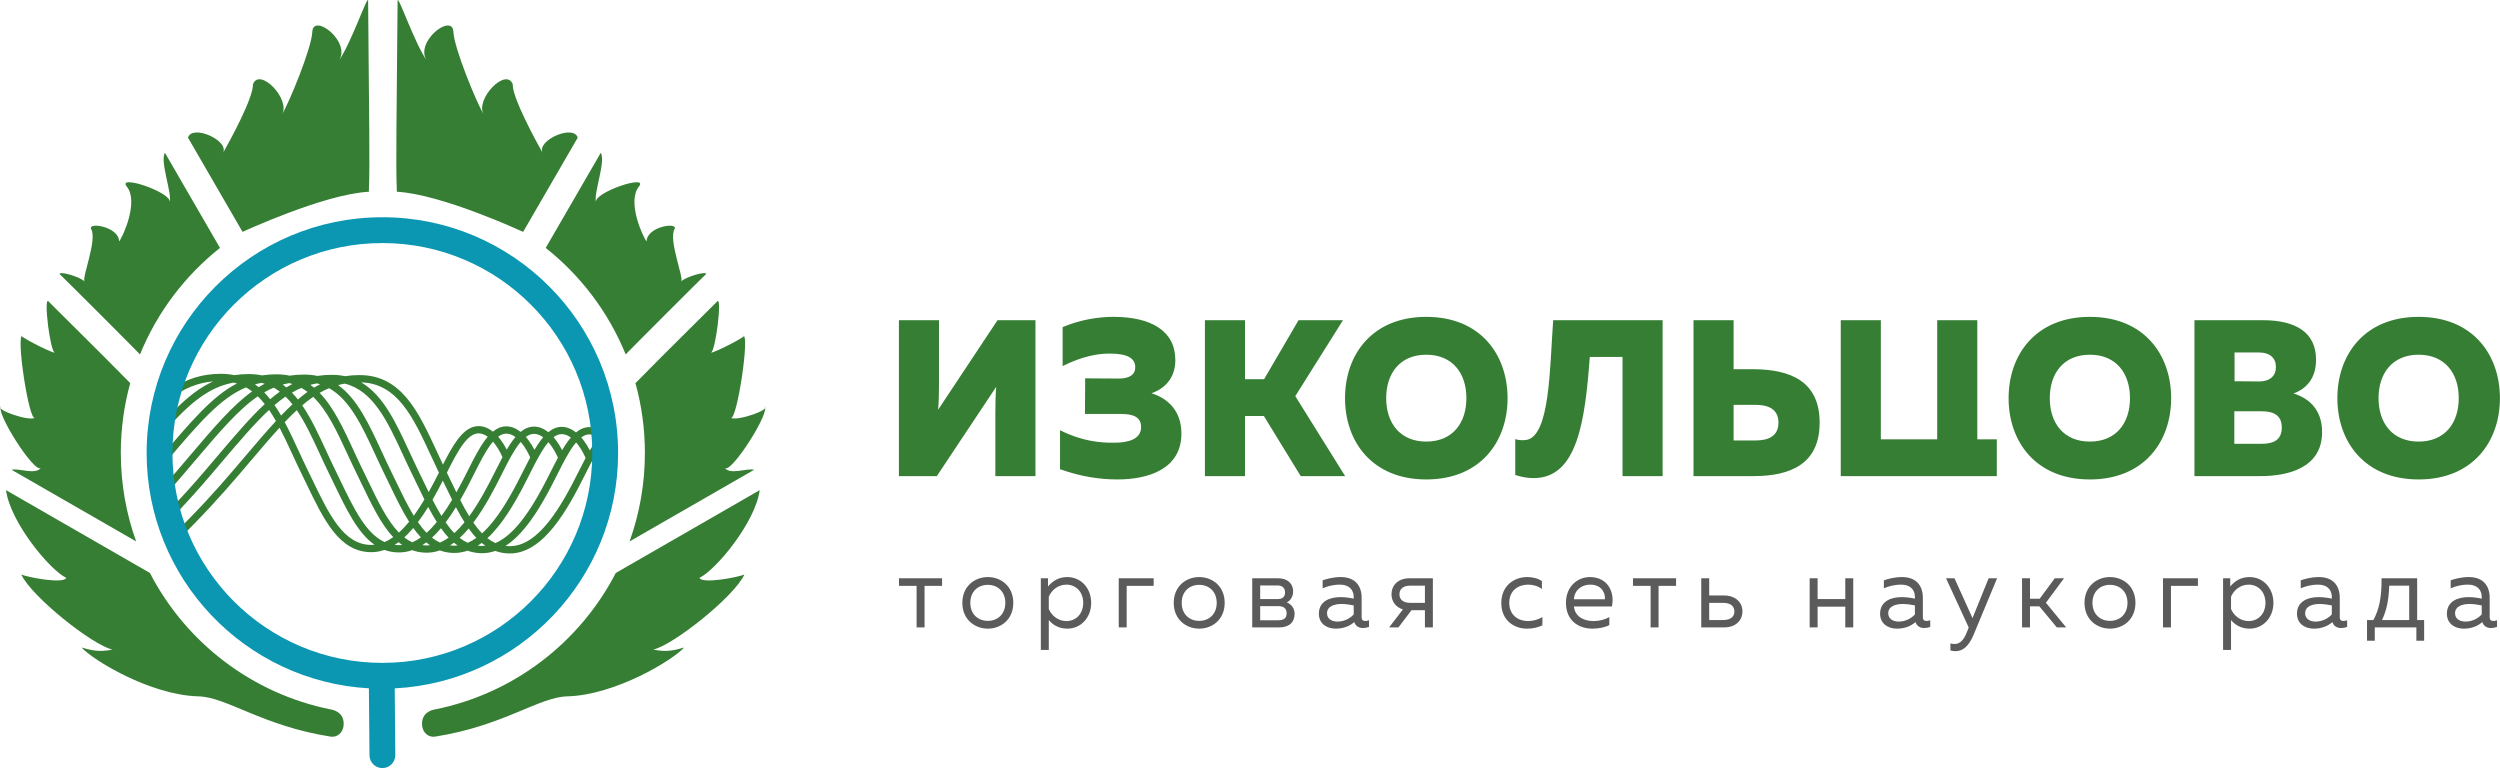 <svg width="5848" height="1797" viewBox="0 0 5848 1797" fill="none" xmlns="http://www.w3.org/2000/svg">
<path d="M1429.65 1020.53L1425.18 1003.82C1420.7 1005.87 1416.4 1008.66 1412.21 1012.09C1401.89 1003.89 1390.73 999.224 1379.2 999.113C1367.61 998.995 1357.16 1003.51 1347.42 1011.49C1337.09 1003.31 1325.92 998.622 1314.4 998.511C1302.79 998.399 1292.33 1002.9 1282.6 1010.91C1272.27 1002.71 1261.1 998.026 1249.58 997.908C1237.98 997.797 1227.52 1002.31 1217.78 1010.3C1207.46 1002.12 1196.3 997.434 1184.77 997.319C1173.17 997.207 1162.71 1001.71 1152.98 1009.71C1142.65 1001.51 1131.49 996.832 1119.96 996.72C1100.97 996.535 1085.05 1008.71 1070.31 1028.36C1058.6 1043.97 1047.57 1064.33 1036.19 1086.8C1031.54 1076.97 1026.86 1066.83 1022.22 1056.79C978.918 963.176 939.023 876.897 840.219 877.4C828.614 877.464 817.615 878.312 807.067 879.925C797.225 877.838 786.708 876.751 775.404 876.81C763.799 876.874 752.795 877.716 742.264 879.323C732.417 877.235 721.893 876.142 710.602 876.208C699.007 876.266 688.015 877.095 677.485 878.733C667.631 876.633 657.101 875.552 645.787 875.61C634.18 875.67 623.188 876.524 612.633 878.143C602.788 876.043 592.274 874.95 580.978 875.014C569.419 875.078 558.443 875.921 547.907 877.557C538.037 875.459 527.494 874.366 516.164 874.424C494.126 874.535 474.159 877.528 455.353 883.405C436.514 889.292 418.921 898.023 401.613 909.599C397.778 912.161 396.689 917.44 399.181 921.382C401.66 925.323 406.776 926.452 410.612 923.878C426.656 913.156 442.875 905.086 460.142 899.694C472.286 895.901 484.992 893.409 498.546 892.227C490.856 895.691 483.315 899.684 475.848 904.191C444.495 923.16 414.717 951.213 380.827 988.383C377.71 991.815 377.869 997.207 381.19 1000.42C384.517 1003.65 389.738 1003.49 392.871 1000.06C425.773 963.954 454.476 936.852 484.198 918.873C504.018 906.893 524.413 898.91 547.024 894.958C549.503 895.567 551.929 896.252 554.326 897.023C497.692 925.955 448.278 984.144 374.208 1071.38L370.045 1076.28C367.04 1079.82 367.384 1085.2 370.816 1088.29C374.249 1091.39 379.459 1091.02 382.465 1087.49L386.627 1082.58C465.283 989.963 515.297 931.076 575.434 906.214C580.405 909.003 585.153 912.149 589.724 915.623C544.347 947.952 500.054 1000.08 439.051 1071.94C431.883 1080.38 424.492 1089.08 416.834 1098.06C410.711 1105.24 403.847 1113.19 396.035 1122.12C388.638 1130.6 381.13 1139.06 373.589 1147.45C370.478 1150.9 370.658 1156.29 373.997 1159.49C377.341 1162.69 382.58 1162.5 385.691 1159.06C393.766 1150.07 401.297 1141.59 408.343 1133.54C414.979 1125.94 422.007 1117.79 429.264 1109.27C436.912 1100.29 444.315 1091.58 451.471 1083.14C513.468 1010.13 557.678 958.077 603.068 927.141C608.751 932.667 614.149 938.713 619.293 945.22C585.17 976.788 549.124 1019.23 503.862 1072.53C496.698 1080.97 489.295 1089.67 481.648 1098.66C467.638 1115.09 452.372 1132.59 435.514 1151.24C418.768 1169.75 400.647 1189.17 380.903 1209.45C377.663 1212.77 377.652 1218.16 380.862 1221.5C384.084 1224.83 389.317 1224.84 392.549 1221.52C412.576 1200.96 430.825 1181.41 447.618 1162.85C464.276 1144.42 479.707 1126.73 494.078 1109.87C501.733 1100.89 509.13 1092.17 516.279 1083.74C560.817 1031.31 596.168 989.676 629.38 958.915C634.98 967.077 640.325 975.771 645.484 984.864C622.346 1009.92 597.35 1039.35 568.664 1073.14C561.506 1081.56 554.116 1090.28 546.451 1099.26C526.939 1122.15 505.351 1146.73 481.139 1172.8C456.933 1198.88 429.709 1226.9 398.661 1256.96C395.34 1260.18 395.181 1265.58 398.304 1269.01C401.425 1272.43 406.664 1272.59 409.985 1269.36C440.782 1239.56 468.282 1211.25 493.049 1184.55C517.812 1157.87 539.493 1133.21 558.876 1110.46C566.535 1101.48 573.932 1092.78 581.09 1084.35C608.254 1052.35 632.006 1024.38 653.943 1000.44C663.995 1019.63 673.508 1040.19 683.19 1061.15C689.95 1075.75 696.786 1090.53 704.457 1106.21C708.543 1114.55 712.613 1122.99 716.625 1131.32C757.502 1216.19 793.069 1290.03 866.454 1291.66C877.845 1291.92 888.785 1290.03 899.268 1286.36C909.109 1289.95 919.716 1292 931.265 1292.26C942.655 1292.51 953.581 1290.61 964.072 1286.95C973.907 1290.55 984.53 1292.6 996.08 1292.85C1007.47 1293.1 1018.39 1291.21 1028.89 1287.55C1038.73 1291.14 1049.34 1293.19 1060.89 1293.44C1072.28 1293.69 1083.21 1291.79 1093.69 1288.14C1103.53 1291.73 1114.16 1293.78 1125.7 1294.04C1137.1 1294.3 1148.02 1292.41 1158.51 1288.73C1168.35 1292.33 1178.97 1294.39 1190.51 1294.63C1231.15 1295.54 1265.92 1269.19 1295.75 1231.95C1324.61 1195.94 1348.88 1149.71 1369.31 1108.81C1382.35 1082.65 1394.68 1058.75 1407.43 1041.76C1409.09 1039.56 1410.74 1037.47 1412.41 1035.51C1413.73 1037.02 1415.02 1038.61 1416.31 1040.27C1420.89 1046.19 1425.19 1052.97 1429.14 1060.42C1431.02 1063.98 1436.54 1038.76 1438.25 1042.6C1435.39 1037.92 1432.38 1033.71 1429.25 1029.67C1427.7 1027.65 1426.11 1025.71 1424.49 1023.86C1426.2 1022.59 1427.91 1021.48 1429.65 1020.53ZM1335.37 1023.47C1333.41 1025.76 1331.47 1028.19 1329.55 1030.75C1324.6 1037.35 1319.77 1044.81 1314.99 1052.91C1310.31 1043.84 1305.15 1035.62 1299.63 1028.48C1298.07 1026.46 1296.49 1024.53 1294.87 1022.68C1301.11 1018.02 1307.54 1015.46 1314.26 1015.53C1321.34 1015.6 1328.47 1018.43 1335.37 1023.47ZM1052.74 1275.81C1055.84 1273.86 1058.9 1271.72 1061.92 1269.47C1064.73 1271.81 1067.59 1274.01 1070.54 1276.04C1067.47 1276.37 1064.36 1276.5 1061.21 1276.43C1058.34 1276.38 1055.5 1276.15 1052.74 1275.81ZM1379.79 1053.5C1375.12 1044.43 1369.96 1036.21 1364.44 1029.07C1362.89 1027.05 1361.3 1025.12 1359.68 1023.27C1365.93 1018.62 1372.35 1016.06 1379.06 1016.12C1386.15 1016.19 1393.28 1019.02 1400.19 1024.07C1398.22 1026.37 1396.28 1028.79 1394.36 1031.34C1389.42 1037.95 1384.58 1045.4 1379.79 1053.5ZM1270.57 1022.86C1268.61 1025.16 1266.66 1027.58 1264.75 1030.15C1259.79 1036.75 1254.96 1044.21 1250.17 1052.3C1245.5 1043.25 1240.33 1035.02 1234.82 1027.89C1233.26 1025.87 1231.67 1023.93 1230.06 1022.08C1236.31 1017.43 1242.73 1014.85 1249.45 1014.93C1256.53 1015 1263.65 1017.83 1270.57 1022.86ZM1240.25 1070.02C1235.2 1079.45 1230.15 1089.47 1224.99 1099.81C1204.99 1139.88 1181.26 1185.1 1153.38 1219.88C1145.13 1230.18 1136.53 1239.55 1127.57 1247.57C1120.44 1240.27 1113.72 1231.86 1107.24 1222.55C1133.51 1187.78 1155.85 1145.1 1174.87 1107.01C1187.93 1080.85 1200.26 1056.95 1213.01 1039.97C1214.67 1037.76 1216.31 1035.68 1217.99 1033.72C1219.31 1035.24 1220.6 1036.83 1221.89 1038.5C1228.69 1047.29 1234.91 1058 1240.25 1070.02ZM1114.25 1258.25C1107.7 1262.91 1100.97 1266.8 1094.07 1269.77C1087.49 1266.78 1081.26 1262.91 1075.33 1258.3C1082.58 1251.64 1089.57 1244.23 1096.32 1236.24C1102.03 1244.24 1107.98 1251.63 1114.25 1258.25ZM1029.25 1269.17C1022.68 1266.18 1016.44 1262.32 1010.51 1257.71C1017.77 1251.05 1024.76 1243.64 1031.51 1235.65C1037.23 1243.65 1043.18 1251.04 1049.44 1257.66C1042.89 1262.32 1036.15 1266.2 1029.25 1269.17ZM997.932 1246.38C990.805 1239.09 984.068 1230.67 977.614 1221.36C986.04 1210.21 994.062 1198.24 1001.7 1185.89C1008.24 1198.33 1014.86 1210.16 1021.78 1221.12C1014.14 1230.46 1006.18 1239 997.932 1246.38ZM967.891 1206.4C953.419 1182.75 939.988 1154.85 925.879 1125.57C921.892 1117.29 917.857 1108.92 913.66 1100.33C906.7 1086.13 899.59 1070.77 892.581 1055.6C863.474 992.628 835.899 932.976 790.893 900.829C795.957 899.449 801.12 898.298 806.394 897.367C873.249 913.939 906.63 986.079 942.44 1063.53C949.187 1078.14 956.032 1092.92 963.697 1108.59C967.779 1116.91 971.855 1125.37 975.871 1133.71C981.56 1145.55 987.169 1157.18 992.788 1168.42C984.912 1181.64 976.614 1194.48 967.891 1206.4ZM619.147 897.607C614.366 900.057 609.623 902.706 604.922 905.583C602.173 903.292 599.343 901.115 596.455 899.047C601.525 897.677 606.682 896.503 611.973 895.573C614.401 896.175 616.798 896.86 619.147 897.607ZM618.031 917.762C625.333 913.576 632.713 909.927 640.244 906.804C645.201 909.593 649.968 912.739 654.535 916.206C647.033 921.551 639.572 927.44 632.058 933.859C627.573 928.176 622.907 922.79 618.031 917.762ZM661.257 899.653C666.334 898.269 671.49 897.116 676.771 896.181C679.215 896.784 681.594 897.46 683.939 898.209C679.149 900.653 674.426 903.32 669.725 906.179C666.977 903.894 664.158 901.712 661.257 899.653ZM741.551 896.771C743.995 897.367 746.408 898.063 748.76 898.818C743.97 901.25 739.224 903.91 734.527 906.769C731.767 904.484 728.968 902.304 726.062 900.226C731.126 898.853 736.282 897.702 741.551 896.771ZM769.855 908.009C818.639 935.392 847.259 997.252 877.628 1062.94C884.381 1077.53 891.223 1092.33 898.895 1108C902.964 1116.32 907.047 1124.77 911.05 1133.12C926.347 1164.87 940.906 1195.08 956.968 1220.54C949.326 1229.87 941.38 1238.41 933.123 1245.8C905.801 1217.82 884.342 1173.31 861.077 1124.97C857.083 1116.7 853.049 1108.32 848.839 1099.73C841.898 1085.55 834.788 1070.17 827.776 1054.99C803.622 1002.77 780.522 952.822 747.654 918.956C754.946 914.775 762.318 911.126 769.855 908.009ZM966.692 1235.06C972.416 1243.06 978.351 1250.45 984.619 1257.06C978.07 1261.72 971.339 1265.61 964.435 1268.58C957.862 1265.58 951.636 1261.72 945.706 1257.1C952.956 1250.46 959.949 1243.05 966.692 1235.06ZM997.113 1268.86C999.933 1271.21 1002.81 1273.4 1005.76 1275.45C1002.68 1275.79 999.551 1275.91 996.406 1275.84C993.524 1275.79 990.681 1275.58 987.922 1275.22C991.038 1273.25 994.091 1271.12 997.113 1268.86ZM1117.56 1276.42C1120.66 1274.45 1123.72 1272.31 1126.74 1270.04C1129.56 1272.39 1132.43 1274.59 1135.38 1276.63C1132.29 1276.97 1129.18 1277.1 1126.03 1277.03C1123.14 1276.97 1120.31 1276.76 1117.56 1276.42ZM1140.14 1258.89C1149.2 1250.58 1157.86 1241.09 1166.14 1230.76C1194.98 1194.76 1219.26 1148.52 1239.69 1107.61C1252.73 1081.45 1265.07 1057.56 1277.81 1040.56C1279.47 1038.36 1281.12 1036.27 1282.79 1034.32C1284.1 1035.84 1285.41 1037.42 1286.68 1039.09C1293.5 1047.88 1299.7 1058.59 1305.06 1070.61C1300 1080.05 1294.96 1090.06 1289.79 1100.4C1269.8 1140.47 1246.06 1185.69 1218.2 1220.47C1200.14 1243 1180.38 1261.13 1158.87 1270.36C1152.3 1267.37 1146.07 1263.5 1140.14 1258.89ZM1347.61 1034.91C1348.93 1036.43 1350.23 1038.02 1351.5 1039.68C1358.31 1048.49 1364.53 1059.2 1369.88 1071.22C1364.84 1080.65 1359.78 1090.65 1354.61 1101C1334.61 1141.06 1310.88 1186.29 1283 1221.08C1256.13 1254.63 1225.45 1278.39 1190.83 1277.63C1187.95 1277.57 1185.13 1277.35 1182.36 1277.01C1199.87 1265.87 1216.03 1249.98 1230.94 1231.35C1259.79 1195.35 1284.07 1149.12 1304.49 1108.2C1317.56 1082.05 1329.86 1058.15 1342.63 1041.15C1344.28 1038.95 1345.95 1036.87 1347.61 1034.91ZM1140.94 1021.68C1138.98 1023.97 1137.04 1026.4 1135.13 1028.96C1121.49 1047.12 1108.78 1071.74 1095.37 1098.63C1086.81 1115.77 1077.56 1133.88 1067.59 1151.71C1063.59 1143.55 1059.57 1135.22 1055.5 1126.75L1045.31 1105.69C1058.34 1079.59 1070.65 1055.73 1083.39 1038.77C1095.03 1023.24 1106.89 1013.61 1119.83 1013.74C1126.91 1013.8 1134.03 1016.63 1140.94 1021.68ZM642.126 947.56C650.752 940.198 659.316 933.591 667.895 927.731C673.584 933.251 678.964 939.309 684.114 945.81C675.414 953.857 666.585 962.632 657.509 972.081C652.582 963.533 647.464 955.324 642.126 947.56ZM666.024 987.483C675.672 977.327 685.016 968.001 694.195 959.505C714.222 988.657 730.833 1024.6 748.005 1061.74C754.758 1076.35 761.594 1091.14 769.272 1106.8C773.358 1115.14 777.421 1123.58 781.433 1131.91C810.516 1192.31 836.904 1247.07 876.139 1274.26C873.057 1274.59 869.922 1274.72 866.782 1274.66C803.436 1273.24 769.944 1203.71 731.452 1123.77C727.458 1115.51 723.43 1107.13 719.22 1098.54C712.275 1084.35 705.164 1068.99 698.147 1053.81C687.547 1030.88 677.144 1008.38 666.024 987.483ZM1185.36 1051.7C1180.68 1042.64 1175.53 1034.42 1170.02 1027.29C1168.46 1025.27 1166.86 1023.33 1165.25 1021.48C1171.5 1016.83 1177.92 1014.26 1184.64 1014.33C1191.72 1014.39 1198.84 1017.24 1205.75 1022.27C1203.78 1024.56 1201.85 1026.99 1199.93 1029.56C1194.98 1036.15 1190.14 1043.6 1185.36 1051.7ZM1026.75 1105.59C1019.28 1120.46 1011.29 1135.88 1002.78 1151.1C998.774 1142.95 994.77 1134.61 990.7 1126.16C986.707 1117.9 982.672 1109.52 978.456 1100.93C971.515 1086.74 964.405 1071.37 957.395 1056.2C926.026 988.354 896.434 924.371 844.909 894.474C929.891 896.841 967.024 977.133 1007.25 1064.13C1013.48 1077.61 1019.79 1091.24 1026.75 1105.59ZM919.821 1256.47C913.278 1261.13 906.549 1265.01 899.631 1267.98C855.844 1248.06 827.719 1189.7 796.262 1124.37C792.267 1116.1 788.234 1107.72 784.034 1099.13C777.083 1084.94 769.979 1069.58 762.962 1054.4C745.152 1015.91 727.92 978.653 706.936 948.168C715.571 940.8 724.121 934.187 732.704 928.345C765.635 960.324 788.671 1010.11 812.813 1062.34C819.567 1076.94 826.409 1091.73 834.08 1107.41C838.162 1115.73 842.236 1124.18 846.242 1132.51C869.794 1181.39 891.562 1226.6 919.821 1256.47ZM923.136 1274.63C926.242 1272.64 929.299 1270.53 932.317 1268.27C935.128 1270.61 937.994 1272.8 940.941 1274.85C937.853 1275.17 934.743 1275.32 931.597 1275.24C928.715 1275.18 925.892 1274.97 923.136 1274.63ZM1011.74 1169.06C1020.3 1154.22 1028.33 1139.11 1035.89 1124.36L1040.68 1134.3C1046.39 1146.14 1051.99 1157.77 1057.6 1169.02C1049.73 1182.23 1041.43 1195.07 1032.71 1206.98C1025.53 1195.26 1018.61 1182.51 1011.74 1169.06ZM1153.17 1033.13C1154.48 1034.64 1155.79 1036.24 1157.07 1037.89C1163.88 1046.7 1170.09 1057.41 1175.44 1069.42C1170.4 1078.86 1165.35 1088.86 1160.17 1099.22C1142.35 1134.92 1121.56 1174.71 1097.52 1207.58C1090.34 1195.87 1083.42 1183.1 1076.56 1169.65C1088.73 1148.53 1099.88 1126.81 1110.06 1106.42C1123.12 1080.26 1135.44 1056.36 1148.2 1039.38C1149.85 1037.17 1151.5 1035.07 1153.17 1033.13ZM682.846 918.354C690.144 914.185 697.503 910.524 705.041 907.413C710.012 910.191 714.783 913.347 719.35 916.815C711.841 922.159 704.387 928.036 696.866 934.455C692.382 928.766 687.716 923.38 682.846 918.354ZM1042.44 1221.96C1050.87 1210.81 1058.88 1198.84 1066.51 1186.48C1073.04 1198.93 1079.68 1210.76 1086.59 1221.72C1078.95 1231.05 1071 1239.59 1062.75 1246.98C1055.63 1239.68 1048.91 1231.27 1042.44 1221.96Z" fill="#357E33"/>
<path fill-rule="evenodd" clip-rule="evenodd" d="M1440.5 1340.25L1777.11 1146.54C1766.94 1222.08 1674.43 1333.52 1636.12 1351.75C1642.68 1366.43 1725.25 1350.62 1741.29 1344.02C1717.28 1395.85 1574.24 1509.65 1527.86 1519.49C1560.74 1526.39 1580.32 1520.38 1600.24 1514.64C1575.71 1542.86 1440.07 1626.11 1326.75 1628.92C1260.58 1630.56 1177.54 1698.02 1017.64 1723.12C1002.88 1725.44 987.231 1714.48 987.231 1692.7C987.231 1662.4 1018.35 1659.45 1017.22 1659.54C1201.86 1622.66 1356.5 1502.67 1440.5 1340.25ZM928.309 448.564C925.473 377.343 928.01 278.825 930.04 1.72C930.888 -13.833 968.998 99.934 998.924 142.711C967.8 98.226 1058.79 28.787 1060.63 74.716C1062.13 112.441 1115.01 241.117 1131.72 268.073C1110.01 233.048 1183.63 156.422 1199.41 196.995C1197.8 227.633 1253.65 329.917 1269.02 357.112C1255.8 327.594 1342.11 290.321 1351.4 322L1223.73 542.399C1223.85 542.48 1033.14 453.903 928.309 448.564ZM862.816 448.564C865.669 377.343 863.121 278.825 861.098 1.72C860.238 -13.833 822.137 99.934 792.213 142.711C823.331 98.226 732.345 28.787 730.515 74.716C729.005 112.441 676.132 241.117 659.42 268.073C681.124 233.048 607.503 156.422 591.723 196.995C593.343 227.633 537.497 329.917 522.119 357.112C535.333 327.594 449.037 290.321 439.734 322L567.398 542.399C567.282 542.48 757.991 453.903 862.816 448.564ZM350.631 1340.25L14.033 1146.54C24.194 1222.08 116.719 1333.52 155.021 1351.75C148.45 1366.43 65.883 1350.62 49.852 1344.02C73.854 1395.85 216.884 1509.65 263.281 1519.49C230.391 1526.39 210.82 1520.38 190.907 1514.64C215.422 1542.86 351.068 1626.11 464.396 1628.92C530.556 1630.56 613.596 1698.02 773.496 1723.12C788.261 1725.44 803.907 1714.48 803.907 1692.7C803.907 1662.4 772.782 1659.45 773.911 1659.54C589.279 1622.66 434.635 1502.67 350.631 1340.25ZM304.731 895.947L304.661 896.211C233.706 823.69 104.79 697.254 113.21 704.597C101.574 694.463 117.455 824.608 128.582 825.169C117.455 824.608 36.712 782.399 52.535 785.414C36.712 782.399 67.684 986.121 81.706 977.276C67.684 986.121 -15.338 957.501 3.519 950.314C-15.338 957.501 82.179 1111.9 96.137 1094.21C82.179 1111.9 44.922 1094.29 27.129 1098.95L318.471 1266.48C295.259 1201.87 282.6 1132.2 282.6 1059.59C282.6 1002.91 290.317 948.029 304.731 895.947ZM514.817 579.739L514.6 579.908L385.788 357.386C373.581 377.155 402.611 450.916 397.133 473.245C402.797 450.138 272.32 406.438 296.627 436.479C325.008 471.562 287.464 553.901 278.611 564.735C278.174 529.477 203.722 518.788 213.347 536.026C227.765 561.818 191.303 648.77 197.619 658.768C190.76 647.926 130.529 631.076 140.948 642.858C130.529 631.076 331.27 832.021 327.475 829.163C367.58 730.587 432.647 644.828 514.817 579.739ZM1276.31 579.739L1276.53 579.908L1405.35 357.386C1417.55 377.155 1388.51 450.916 1394 473.245C1388.33 450.138 1518.82 406.438 1494.51 436.479C1466.12 471.562 1503.67 553.901 1512.52 564.735C1512.96 529.477 1587.42 518.788 1577.79 536.026C1563.37 561.818 1599.83 648.77 1593.52 658.768C1600.37 647.926 1660.61 631.076 1650.19 642.858C1660.61 631.076 1459.86 832.021 1463.65 829.163C1423.56 730.587 1358.5 644.828 1276.31 579.739ZM1486.41 895.947L1486.48 896.211C1557.43 823.69 1686.35 697.254 1677.93 704.597C1689.55 694.463 1673.68 824.608 1662.55 825.169C1673.68 824.608 1754.42 782.399 1738.6 785.414C1754.42 782.399 1723.45 986.121 1709.42 977.276C1723.45 986.121 1806.48 957.501 1787.61 950.314C1806.48 957.501 1708.95 1111.9 1695 1094.21C1708.95 1111.9 1746.21 1094.29 1764.01 1098.95L1472.67 1266.48C1495.88 1201.87 1508.53 1132.2 1508.53 1059.59C1508.53 1002.91 1500.82 948.029 1486.41 895.947Z" fill="#357E33"/>
<path fill-rule="evenodd" clip-rule="evenodd" d="M923.35 1610.26C1214.45 1595.22 1445.85 1354.42 1445.85 1059.59C1445.85 755.049 1198.96 508.156 894.421 508.156C589.881 508.156 343.005 755.049 343.005 1059.59C343.005 1353.73 573.204 1593.8 862.915 1610.13L864.278 1766.51C864.278 1783.19 877.791 1796.71 894.472 1796.71C911.147 1796.71 924.666 1783.19 924.666 1766.51L923.35 1610.26ZM894.421 568.56C1165.62 568.56 1385.45 788.398 1385.45 1059.59C1385.45 1330.78 1165.62 1550.62 894.421 1550.62C623.239 1550.62 403.389 1330.78 403.389 1059.59C403.389 788.398 623.239 568.56 894.421 568.56Z" fill="#0B96B1"/>
<path d="M2422.14 1113.71V749.018H2333.4L2194.49 958.454C2196.01 941.251 2196.51 918.342 2196.51 898.018V749.018H2102.73V1113.71H2191.45L2330.36 904.788C2328.84 921.979 2328.34 944.906 2328.34 964.71V1113.71H2422.14ZM2763.56 1014.2C2763.56 962.09 2733.13 932.404 2693.6 919.904C2729.08 907.385 2749.35 880.302 2749.35 842.271C2749.35 774.018 2692.57 741.2 2604.86 741.2C2570.89 741.2 2529.32 746.935 2485.71 765.173V856.339C2531.34 833.414 2568.86 826.642 2597.26 827.158C2637.31 827.158 2655.57 838.109 2655.57 858.936C2655.57 877.179 2641.38 885.51 2616.53 885.51L2538.45 884.99L2537.93 968.347H2622.1C2650.5 968.347 2669.25 975.123 2669.25 999.085C2669.25 1027.21 2639.84 1035.56 2606.39 1035.56C2572.92 1036.07 2530.33 1031.9 2479.63 1006.37V1097.55C2530.84 1115.79 2574.95 1121.52 2613.98 1121.52C2686.49 1121.52 2763.56 1097.03 2763.56 1014.2ZM2912.32 1113.71V973.041H2956.42L3042.62 1113.71H3146.55L3029.95 926.669L3141.48 749.018H3037.55L2956.93 887.078H2912.32V749.018H2818.53V1113.71H2912.32ZM3146.25 931.358C3146.25 1032.95 3209.62 1121.52 3336.38 1121.52C3463.13 1121.52 3526.51 1032.95 3526.51 931.358C3526.51 829.765 3463.13 741.2 3336.38 741.2C3209.62 741.2 3146.25 829.765 3146.25 931.358ZM3430.18 931.358C3430.18 989.712 3397.72 1032.95 3336.38 1032.95C3275.03 1032.95 3242.58 989.712 3242.58 931.358C3242.58 873.01 3275.03 829.765 3336.38 829.765C3397.72 829.765 3430.18 873.01 3430.18 931.358ZM3633.19 749.018C3625.07 859.462 3626.09 1023.05 3568.8 1029.31C3559.16 1030.35 3551.05 1029.31 3544.46 1027.21V1111.1C3560.17 1116.31 3574.88 1118.39 3588.06 1118.39C3689.97 1117.87 3707.72 984.496 3718.87 834.98H3795.42V1113.71H3889.22V749.018H3633.19ZM4101.86 1113.71C4189.58 1113.71 4256.5 1084.53 4256.5 988.664C4256.5 892.808 4189.58 864.153 4101.86 863.631H4055.23V749.018H3961.42V1113.71H4101.86ZM4055.23 946.993H4106.43C4134.82 946.993 4160.17 955.844 4160.17 988.664C4160.17 1021.5 4134.82 1030.35 4106.43 1030.35H4055.23V946.993ZM4670.93 1113.71V1027.73H4625.3V749.018H4531.51V1027.73H4399.68V749.018H4305.89V1113.71H4670.93ZM4698.51 931.358C4698.51 1032.95 4761.9 1121.52 4888.65 1121.52C5015.4 1121.52 5078.78 1032.95 5078.78 931.358C5078.78 829.765 5015.4 741.2 4888.65 741.2C4761.9 741.2 4698.51 829.765 4698.51 931.358ZM4982.44 931.358C4982.44 989.712 4949.99 1032.95 4888.65 1032.95C4827.3 1032.95 4794.85 989.712 4794.85 931.358C4794.85 873.01 4827.3 829.765 4888.65 829.765C4949.99 829.765 4982.44 873.01 4982.44 931.358ZM5133.24 749.018V1113.71H5287.36C5354.79 1113.71 5431.86 1093.39 5431.86 1010.55C5431.86 960.009 5402.96 931.878 5364.93 920.423C5398.9 907.917 5417.67 881.347 5417.67 841.238C5417.67 778.199 5371.02 749.018 5293.44 749.018H5133.24ZM5337.55 1000.13C5337.55 1028.78 5318.8 1038.16 5290.41 1038.16H5226.52V962.09H5290.41C5318.8 962.09 5337.55 971.47 5337.55 1000.13ZM5323.86 858.426C5323.86 879.266 5309.68 892.282 5284.82 892.282L5227.03 891.772V824.561H5284.82C5309.68 824.561 5323.86 837.577 5323.86 858.426ZM5467.55 931.358C5467.55 1032.95 5530.93 1121.52 5657.69 1121.52C5784.44 1121.52 5847.82 1032.95 5847.82 931.358C5847.82 829.765 5784.44 741.2 5657.69 741.2C5530.93 741.2 5467.55 829.765 5467.55 931.358ZM5751.49 931.358C5751.49 989.712 5719.03 1032.95 5657.69 1032.95C5596.34 1032.95 5563.89 989.712 5563.89 931.358C5563.89 873.01 5596.34 829.765 5657.69 829.765C5719.03 829.765 5751.49 873.01 5751.49 931.358Z" fill="#357E33"/>
<path d="M2162.72 1467.66V1370.45H2203.69V1352.73H2102.91V1370.45H2144.1V1467.66H2162.72ZM2251.12 1410.19C2251.12 1449.46 2280.45 1470.53 2310.71 1470.53C2341.2 1470.53 2370.3 1449.46 2370.3 1410.19C2370.3 1370.93 2341.2 1349.86 2310.71 1349.86C2280.45 1349.86 2251.12 1370.93 2251.12 1410.19ZM2351.67 1410.19C2351.67 1436.77 2333.52 1452.34 2310.71 1452.34C2287.89 1452.34 2269.75 1436.77 2269.75 1410.19C2269.75 1383.62 2287.89 1368.06 2310.71 1368.06C2333.52 1368.06 2351.67 1383.62 2351.67 1410.19ZM2451.48 1371.88V1352.73H2434.72V1520.33H2453.34V1450.42C2461.48 1460.23 2475.22 1470.53 2496.63 1470.53C2528.52 1470.53 2552.49 1444.67 2552.49 1410.19C2552.49 1375.72 2528.52 1349.86 2496.63 1349.86C2475.22 1349.86 2461.48 1360.15 2451.48 1371.88ZM2533.87 1410.19C2533.87 1436.53 2516.18 1452.81 2494.54 1452.81C2474.52 1452.81 2459.62 1439.4 2453.34 1424.56V1395.82C2459.62 1380.98 2474.52 1367.58 2494.54 1367.58C2516.18 1367.58 2533.87 1383.86 2533.87 1410.19ZM2635.54 1467.66V1370.45H2698.62V1352.73H2616.93V1467.66H2635.54ZM2745.59 1410.19C2745.59 1449.46 2774.92 1470.53 2805.18 1470.53C2835.66 1470.53 2864.76 1449.46 2864.76 1410.19C2864.76 1370.93 2835.66 1349.86 2805.18 1349.86C2774.92 1349.86 2745.59 1370.93 2745.59 1410.19ZM2846.14 1410.19C2846.14 1436.77 2827.98 1452.34 2805.18 1452.34C2782.37 1452.34 2764.21 1436.77 2764.21 1410.19C2764.21 1383.62 2782.37 1368.06 2805.18 1368.06C2827.98 1368.06 2846.14 1383.62 2846.14 1410.19ZM2992.27 1467.66C3016.47 1467.66 3028.34 1454.73 3028.34 1435.82C3028.34 1421.45 3019.02 1412.35 3009.95 1409.24C3018.34 1405.4 3024.85 1395.82 3024.85 1383.86C3024.85 1363.51 3009.95 1352.73 2990.41 1352.73H2929.2V1467.66H2992.27ZM2947.81 1417.86H2990.41C2999.72 1417.86 3009.71 1420.97 3009.71 1434.61C3009.71 1447.31 3001.34 1450.9 2989.7 1450.9H2947.81V1417.86ZM2947.81 1369.49H2988.54C2996.45 1369.49 3006 1372.84 3006 1385.78C3006 1397.51 2998.31 1401.34 2988.54 1401.34H2947.81V1369.49ZM3185.17 1443.71V1398.7C3185.17 1366.62 3166.32 1349.86 3136.53 1349.86C3118.14 1349.86 3102.78 1354.41 3093.93 1357.52V1376.19C3103.71 1371.88 3117.45 1367.58 3134.67 1367.58C3155.14 1367.58 3166.56 1379.07 3166.56 1396.31V1400.38C3157.24 1398.23 3145.37 1396.78 3135.6 1396.78C3111.62 1396.78 3085.1 1405.89 3085.1 1435.58C3085.1 1459.76 3104.64 1470.53 3124.42 1470.53C3142.57 1470.53 3156.78 1464.79 3167.94 1455.21C3171.21 1465.26 3179.35 1469.09 3188.42 1469.09C3193.08 1469.09 3197.97 1468.13 3202.39 1466.46V1450.9C3199.59 1451.86 3196.58 1452.58 3193.79 1452.58C3188.89 1452.58 3185.17 1450.66 3185.17 1443.71ZM3104.17 1434.61C3104.17 1417.86 3121.86 1412.83 3138.17 1412.83C3147.23 1412.83 3158.64 1414.51 3166.56 1416.18V1437.25C3156.77 1448.03 3142.57 1454.01 3128.38 1454.01C3116.05 1454.01 3104.17 1448.03 3104.17 1434.61ZM3271.25 1467.66L3301.74 1427.44H3333.16V1467.66H3351.78V1352.73H3296.85C3269.62 1352.73 3254.96 1369.98 3254.96 1390.08C3254.96 1406.12 3264.27 1420.25 3281.72 1425.52L3249.37 1467.66H3271.25ZM3273.57 1390.08C3273.57 1377.4 3282.88 1369.98 3298.48 1369.98H3333.16V1410.19H3298.48C3282.88 1410.19 3273.57 1402.77 3273.57 1390.08ZM3511.83 1410.68C3511.83 1451.62 3542.31 1470.53 3571.64 1470.53C3585.62 1470.53 3597.48 1467.89 3607.96 1462.63V1443.47C3598.65 1449.21 3586.31 1452.81 3574.21 1452.81C3552.33 1452.81 3530.46 1439.64 3530.46 1410.19C3530.46 1380.03 3553.03 1367.58 3574.67 1367.58C3586.55 1367.58 3598.41 1371.17 3606.8 1377.87V1359.19C3597.25 1352.73 3584.91 1349.86 3572.35 1349.86C3543.24 1349.86 3511.83 1368.78 3511.83 1410.68ZM3663.08 1410.19C3663.08 1451.14 3691.94 1470.53 3724.99 1470.53C3739.66 1470.53 3754.32 1467.66 3764.56 1462.15V1443.47C3755.02 1448.98 3741.52 1452.81 3727.78 1452.81C3705.21 1452.81 3684.03 1442.75 3681.7 1418.57H3770.61C3777.59 1386.01 3761.76 1349.86 3718.71 1349.86C3692.17 1349.86 3663.08 1369.98 3663.08 1410.19ZM3754.08 1401.82H3681.7C3683.1 1379.31 3700.78 1367.58 3719.86 1367.58C3748.27 1367.58 3755.71 1389.6 3754.08 1401.82ZM3879.73 1467.66V1370.45H3920.7V1352.73H3819.92V1370.45H3861.1V1467.66H3879.73ZM4032.6 1467.66C4059.83 1467.66 4075.9 1451.62 4075.9 1430.3C4075.9 1409 4059.83 1392.96 4032.6 1392.96H3998.16V1352.73H3979.55V1467.66H4032.6ZM3998.16 1410.19H4030.28C4046.57 1410.19 4057.04 1416.66 4057.04 1430.3C4057.04 1443.96 4046.57 1450.42 4030.28 1450.42H3998.16V1410.19ZM4251.77 1467.66V1419.06H4316.47V1467.66H4335.1V1352.73H4316.47V1401.34H4251.77V1352.73H4233.15V1467.66H4251.77ZM4497.98 1443.71V1398.7C4497.98 1366.62 4479.13 1349.86 4449.33 1349.86C4430.94 1349.86 4415.59 1354.41 4406.75 1357.52V1376.19C4416.52 1371.88 4430.26 1367.58 4447.48 1367.58C4467.96 1367.58 4479.37 1379.07 4479.37 1396.31V1400.38C4470.06 1398.23 4458.19 1396.78 4448.41 1396.78C4424.43 1396.78 4397.91 1405.89 4397.91 1435.58C4397.91 1459.76 4417.45 1470.53 4437.24 1470.53C4455.39 1470.53 4469.59 1464.79 4480.76 1455.21C4484.02 1465.26 4492.16 1469.09 4501.24 1469.09C4505.9 1469.09 4510.78 1468.13 4515.2 1466.46V1450.9C4512.41 1451.86 4509.38 1452.58 4506.59 1452.58C4501.71 1452.58 4497.98 1450.66 4497.98 1443.71ZM4416.99 1434.61C4416.99 1417.86 4434.67 1412.83 4450.97 1412.83C4460.05 1412.83 4471.45 1414.51 4479.37 1416.18V1437.25C4469.59 1448.03 4455.39 1454.01 4441.19 1454.01C4428.86 1454.01 4416.99 1448.03 4416.99 1434.61ZM4614.08 1445.87L4571.97 1352.73H4552.17L4605.24 1467.89L4601.05 1478.43C4593.83 1497.11 4584.75 1506.44 4572.18 1506.44C4568.93 1506.44 4565.67 1505.97 4562.41 1505.01V1521.53C4566.6 1522.73 4570.56 1523.2 4574.51 1523.2C4590.8 1523.2 4605 1512.67 4616.64 1484.9L4671.57 1352.73H4651.78L4614.08 1445.87ZM4748.58 1467.66V1418.33H4770.44L4811.41 1467.66H4833.29L4785.81 1409.96L4828.17 1352.73H4806.53L4771.15 1400.62H4748.58V1352.73H4729.96V1467.66H4748.58ZM4876.07 1410.19C4876.07 1449.46 4905.4 1470.53 4935.67 1470.53C4966.15 1470.53 4995.24 1449.46 4995.24 1410.19C4995.24 1370.93 4966.15 1349.86 4935.67 1349.86C4905.4 1349.86 4876.07 1370.93 4876.07 1410.19ZM4976.63 1410.19C4976.63 1436.77 4958.46 1452.34 4935.67 1452.34C4912.86 1452.34 4894.69 1436.77 4894.69 1410.19C4894.69 1383.62 4912.86 1368.06 4935.67 1368.06C4958.46 1368.06 4976.63 1383.62 4976.63 1410.19ZM5078.3 1467.66V1370.45H5141.37V1352.73H5059.68V1467.66H5078.3ZM5216.97 1371.88V1352.73H5200.22V1520.33H5218.83V1450.42C5226.98 1460.23 5240.71 1470.53 5262.13 1470.53C5294.01 1470.53 5317.99 1444.67 5317.99 1410.19C5317.99 1375.72 5294.01 1349.86 5262.13 1349.86C5240.71 1349.86 5226.98 1360.15 5216.97 1371.88ZM5299.36 1410.19C5299.36 1436.53 5281.68 1452.81 5260.03 1452.81C5240.02 1452.81 5225.13 1439.4 5218.83 1424.56V1395.82C5225.13 1380.98 5240.02 1367.58 5260.03 1367.58C5281.68 1367.58 5299.36 1383.86 5299.36 1410.19ZM5473.19 1443.71V1398.7C5473.19 1366.62 5454.33 1349.86 5424.54 1349.86C5406.16 1349.86 5390.79 1354.41 5381.94 1357.52V1376.19C5391.72 1371.88 5405.46 1367.58 5422.69 1367.58C5443.16 1367.58 5454.57 1379.07 5454.57 1396.31V1400.38C5445.26 1398.23 5433.38 1396.78 5423.6 1396.78C5399.64 1396.78 5373.1 1405.89 5373.1 1435.58C5373.1 1459.76 5392.66 1470.53 5412.44 1470.53C5430.59 1470.53 5444.79 1464.79 5455.96 1455.21C5459.22 1465.26 5467.36 1469.09 5476.44 1469.09C5481.1 1469.09 5485.99 1468.13 5490.41 1466.46V1450.9C5487.61 1451.86 5484.59 1452.58 5481.79 1452.58C5476.91 1452.58 5473.19 1450.66 5473.19 1443.71ZM5392.19 1434.61C5392.19 1417.86 5409.87 1412.83 5426.17 1412.83C5435.25 1412.83 5446.65 1414.51 5454.57 1416.18V1437.25C5444.79 1448.03 5430.59 1454.01 5416.39 1454.01C5404.06 1454.01 5392.19 1448.03 5392.19 1434.61ZM5555.08 1498.78V1467.66H5652.37V1498.78H5670.52V1450.42H5654.22V1352.73H5570.9C5571.37 1395.59 5565.78 1425.04 5551.82 1450.42H5536.92V1498.78H5555.08ZM5588.83 1369.98H5635.6V1450.42H5572.07C5582.31 1428.39 5587.9 1404.45 5588.83 1369.98ZM5823.86 1443.71V1398.7C5823.86 1366.62 5805 1349.86 5775.22 1349.86C5756.82 1349.86 5741.46 1354.41 5732.63 1357.52V1376.19C5742.4 1371.88 5756.13 1367.58 5773.36 1367.58C5793.84 1367.58 5805.24 1379.07 5805.24 1396.31V1400.38C5795.93 1398.23 5784.06 1396.78 5774.28 1396.78C5750.31 1396.78 5723.78 1405.89 5723.78 1435.58C5723.78 1459.76 5743.33 1470.53 5763.11 1470.53C5781.27 1470.53 5795.47 1464.79 5806.63 1455.21C5809.9 1465.26 5818.03 1469.09 5827.11 1469.09C5831.78 1469.09 5836.66 1468.13 5841.08 1466.46V1450.9C5838.29 1451.86 5835.26 1452.58 5832.46 1452.58C5827.58 1452.58 5823.86 1450.66 5823.86 1443.71ZM5742.86 1434.61C5742.86 1417.86 5760.55 1412.83 5776.84 1412.83C5785.92 1412.83 5797.33 1414.51 5805.24 1416.18V1437.25C5795.47 1448.03 5781.27 1454.01 5767.07 1454.01C5754.74 1454.01 5742.86 1448.03 5742.86 1434.61Z" fill="#5B5B5B"/>
</svg>
